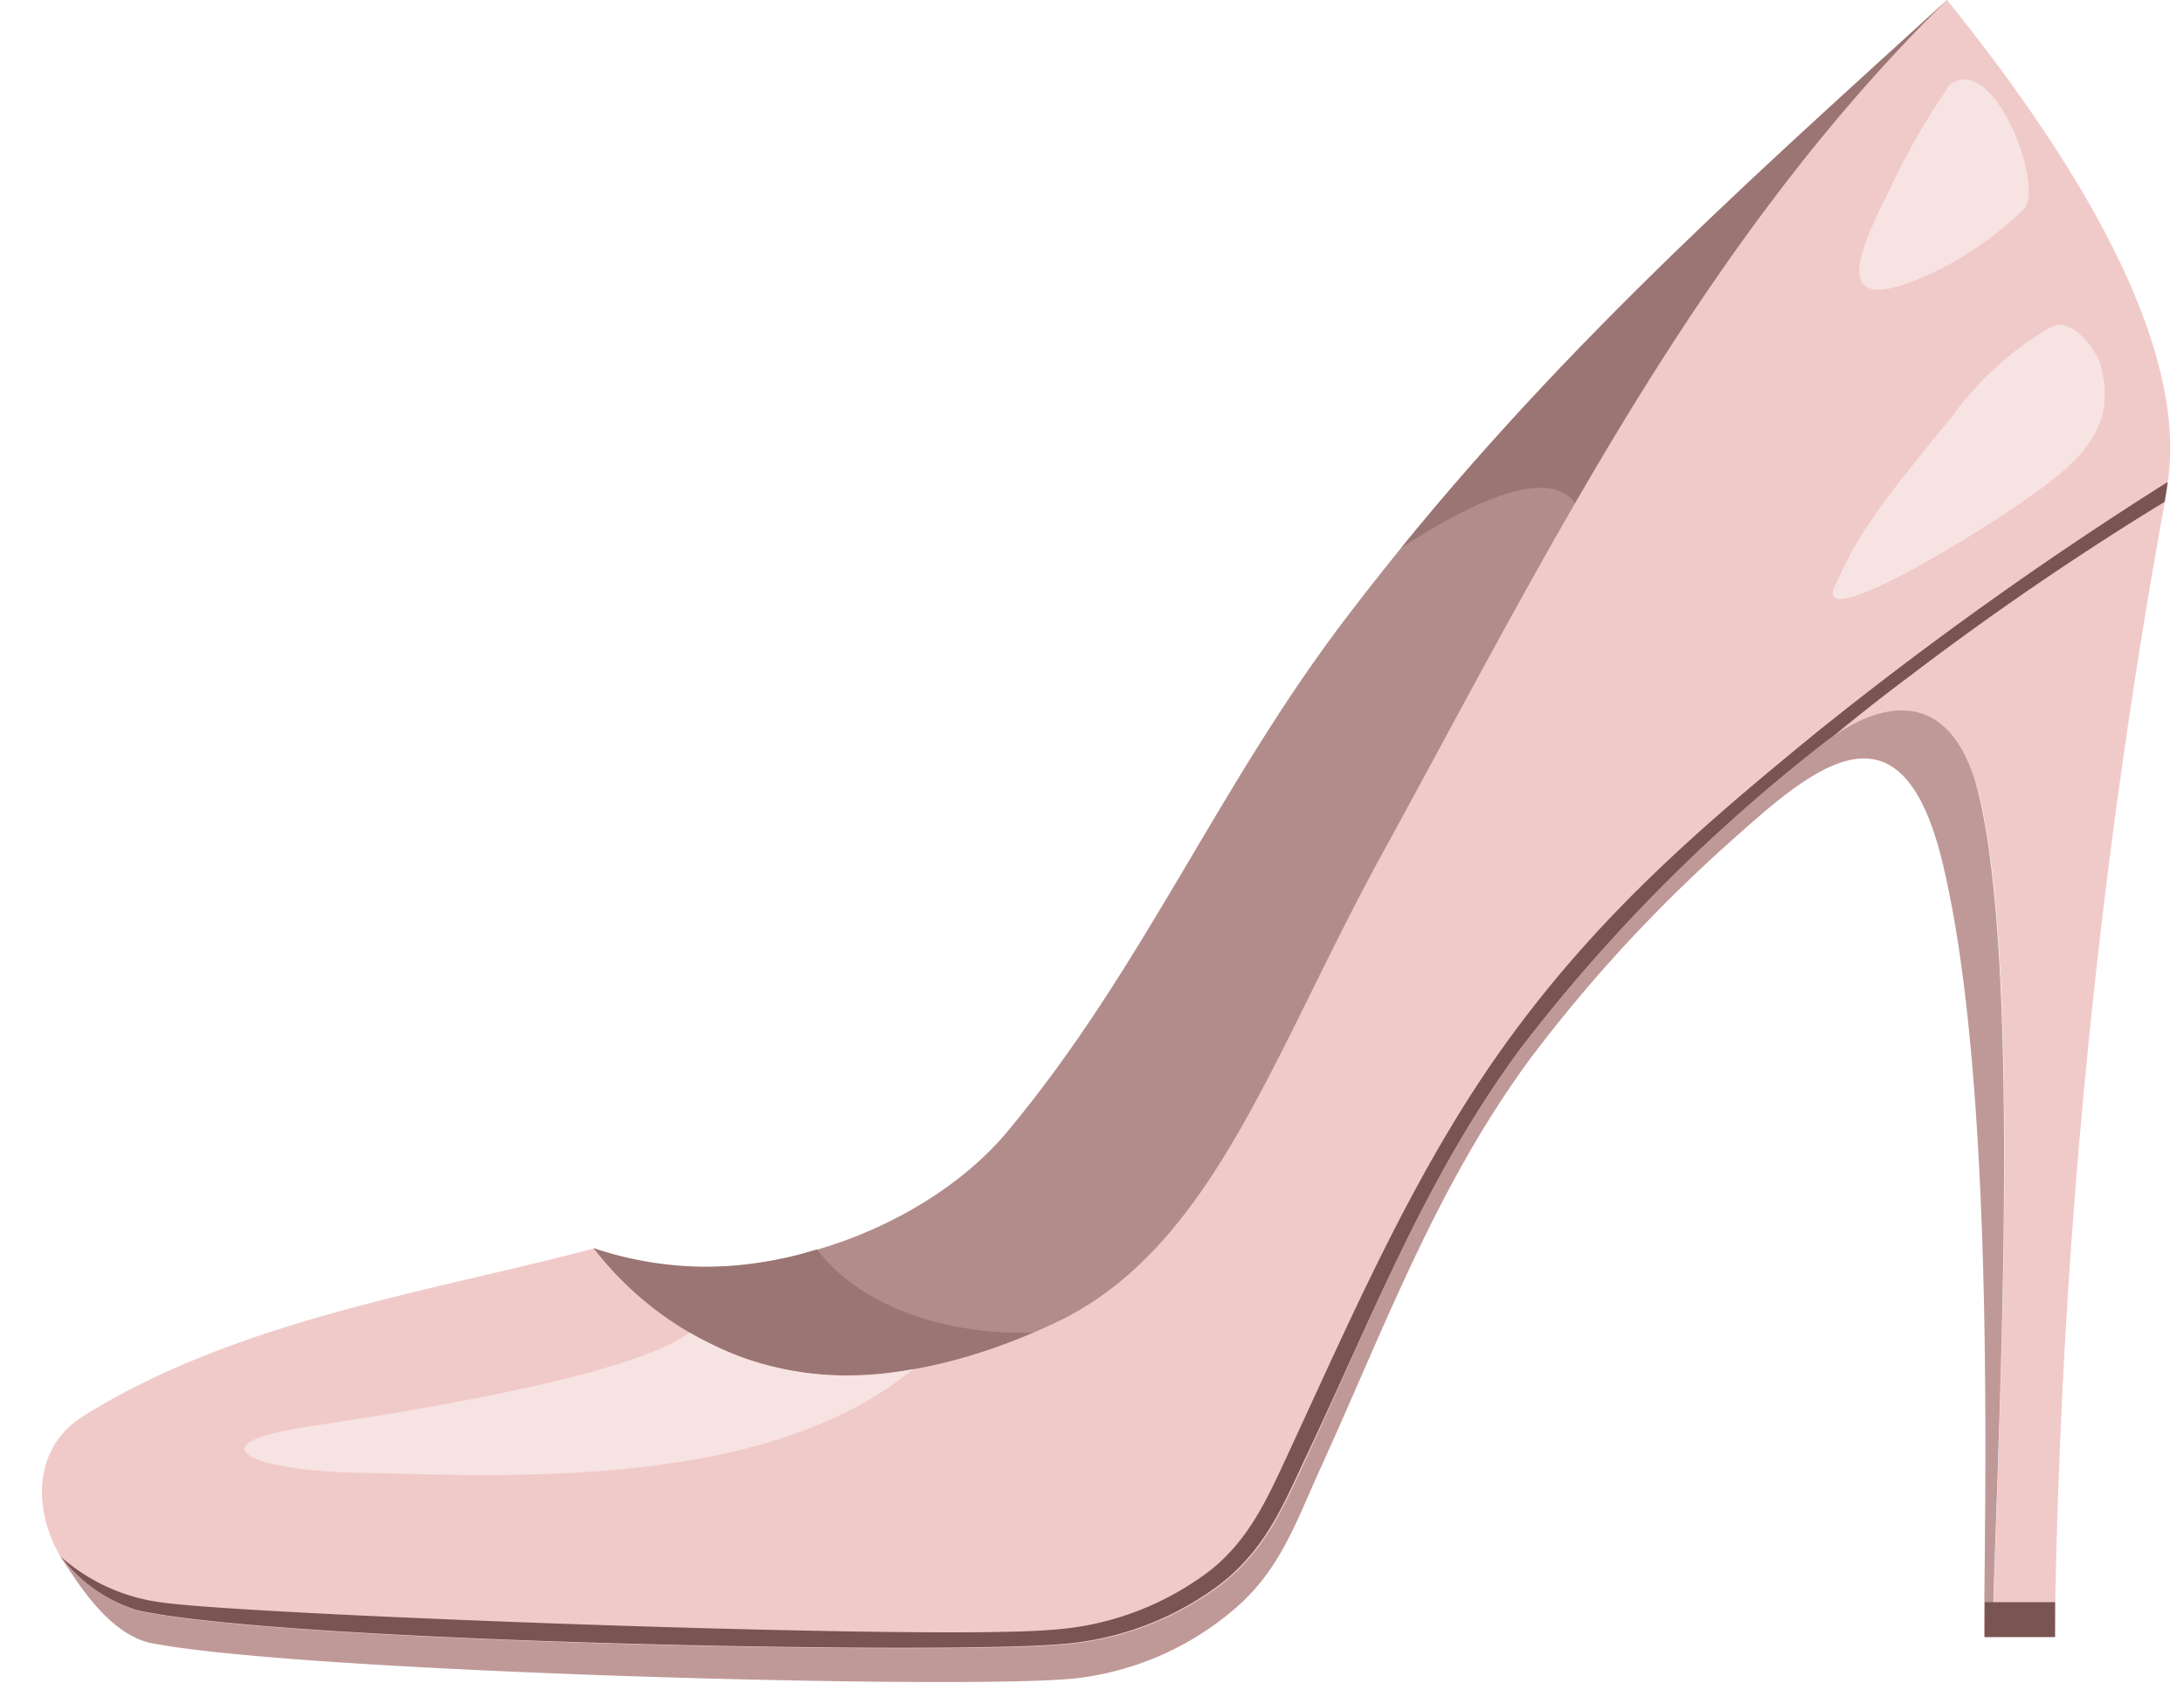 <svg xmlns="http://www.w3.org/2000/svg" viewBox="-2.18 -0.01 113.35 87.68"><title>Depositphotos_92748472_02</title><g data-name="Layer 2"><g data-name="Layer 1" fill-rule="evenodd"><path d="M28.63 64.77c6.89 2.66 16.8-.43 21.52-6.12C57.26 50.09 61 40.77 67.79 31.91 77.37 19.34 87.94 9.92 98.87 0 95.24 8.22 91.65 16.48 88 24.7L77.38 46.84 55 73.17 31.15 74l-2.52-9.25z" fill="#b28c8b"/><path d="M40.23 64.83c2.31 3 6.6 4.31 10.6 4.31a13.41 13.41 0 0 0 6-1.26 25.26 25.26 0 0 1 4-1.67l-3.45 4.05a45.41 45.41 0 0 1-4.81 3L31.15 74l-2.52-9.25a18.45 18.45 0 0 0 11.6.06z" fill="#9b7574"/><path d="M70.54 28.42c5.2-3.4 9.71-4.86 9.54 0l-.28 8.4c0 .52 1.28-.18 3.09-1.45L88 24.7C91.65 16.48 95.24 8.22 98.87 0 89 9 79.38 17.55 70.54 28.42z" fill="#9b7574"/><path d="M64.43 79.64c4.25-8.54 7.08-17 12.74-24.64 4.87-6.61 11-12.14 17.54-17.27 2.84.13 5.26 1.13 5.83 3.49 2.45 10 .71 37.8.73 43.71h3.19A356.08 356.08 0 0 1 110 27c.14-.79.31-1.65.4-2.59.77-8.1-6.78-18.53-11.53-24.42C86 12.61 78.1 28.7 69.54 44.32c-5.77 10.53-8.83 20.57-17.09 24.37C47.5 71 41.37 72.41 36.2 70.37a17.31 17.31 0 0 1-7.56-5.6C20.22 67 10.13 68.48 2.15 73.46-2.18 76.16.6 83.14 5.38 84.1c7.51 1.51 41.89 2.38 48 1.82s9.88-4 11-6.28z" fill="#f0cac9"/><path d="M110.17 26c.05-.31.11-.63.15-1a195 195 0 0 0-18.17 12.95C86.41 42.64 81.3 47 76.61 53.26 71.55 60 68.23 67.75 64.66 75.45c-1.07 2.31-2 4.39-4 6a15.17 15.17 0 0 1-8.21 3.1c-6.16.56-41.68-.76-46.18-1.41a9.76 9.76 0 0 1-5.32-2.4 7.92 7.92 0 0 0 4 2.8c7.48 1.65 41.85 2.31 48 1.75a15.7 15.7 0 0 0 8.06-3c2.32-1.74 3.27-3.88 4.45-6.42 3.54-7.43 6.32-14.75 11.29-21.49a87.26 87.26 0 0 1 15.37-15.53q.35-.29.7-.54 2-1.66 4.17-3.28a156.62 156.62 0 0 1 13.17-9z" fill="#7a5453"/><path d="M66.35 76.18c3.34-7.33 6-14.58 10.82-21.17A77.69 77.69 0 0 1 88 43.32c4.32-3.86 8.55-7.14 10.63 1.4 2.85 11.75 2.15 34.31 2.17 40.21h.45c0-5.9 1.71-33.67-.73-43.71-1.33-5.45-4.88-5.26-8.42-2.38a87.26 87.26 0 0 0-15.35 15.54c-5 6.74-7.76 14.06-11.24 21.52-1.18 2.54-2.12 4.67-4.45 6.42a15.7 15.7 0 0 1-8.06 3c-6.16.56-40.54-.11-48-1.75a7.92 7.92 0 0 1-4-2.8l.12.21c.77 1.21 2.35 3.75 4.48 4.25 7.51 1.51 41.72 2.44 47.88 1.86A15.33 15.33 0 0 0 62 83.38c2.29-2 3.11-4.48 4.35-7.2z" fill="#bf9998"/><path d="M104.49 83.12h-3.66v1.81h3.65v-1.81z" fill="#7a5453"/><path d="M98.94 4.46c2.31-2 5.05 5.29 3.9 6.4a18 18 0 0 1-4.14 3c-6.13 3.08-4.58-.55-2.76-4.13a35.63 35.63 0 0 1 3-5.22z" fill="#f7e3e2"/><path d="M99.06 21.7a16.77 16.77 0 0 1 5.13-4.7c1.08-.68 2.43 1.08 2.67 2 .54 2.16.08 3.9-2.65 6-3.27 2.5-12.78 8.25-11.06 5.2 1.29-3 3.31-5.28 5.9-8.51z" fill="#f7e3e2"/><path d="M33.59 69.12a19.2 19.2 0 0 0 2.61 1.25 16.63 16.63 0 0 0 9 .66c-7.73 6.42-21.67 5.51-28.94 5.37-1.37 0-4.53-.27-5.45-.86s.33-1.14 3.32-1.58c4.26-.63 16.47-2.53 19.48-4.83z" fill="#f7e3e2"/></g></g></svg>